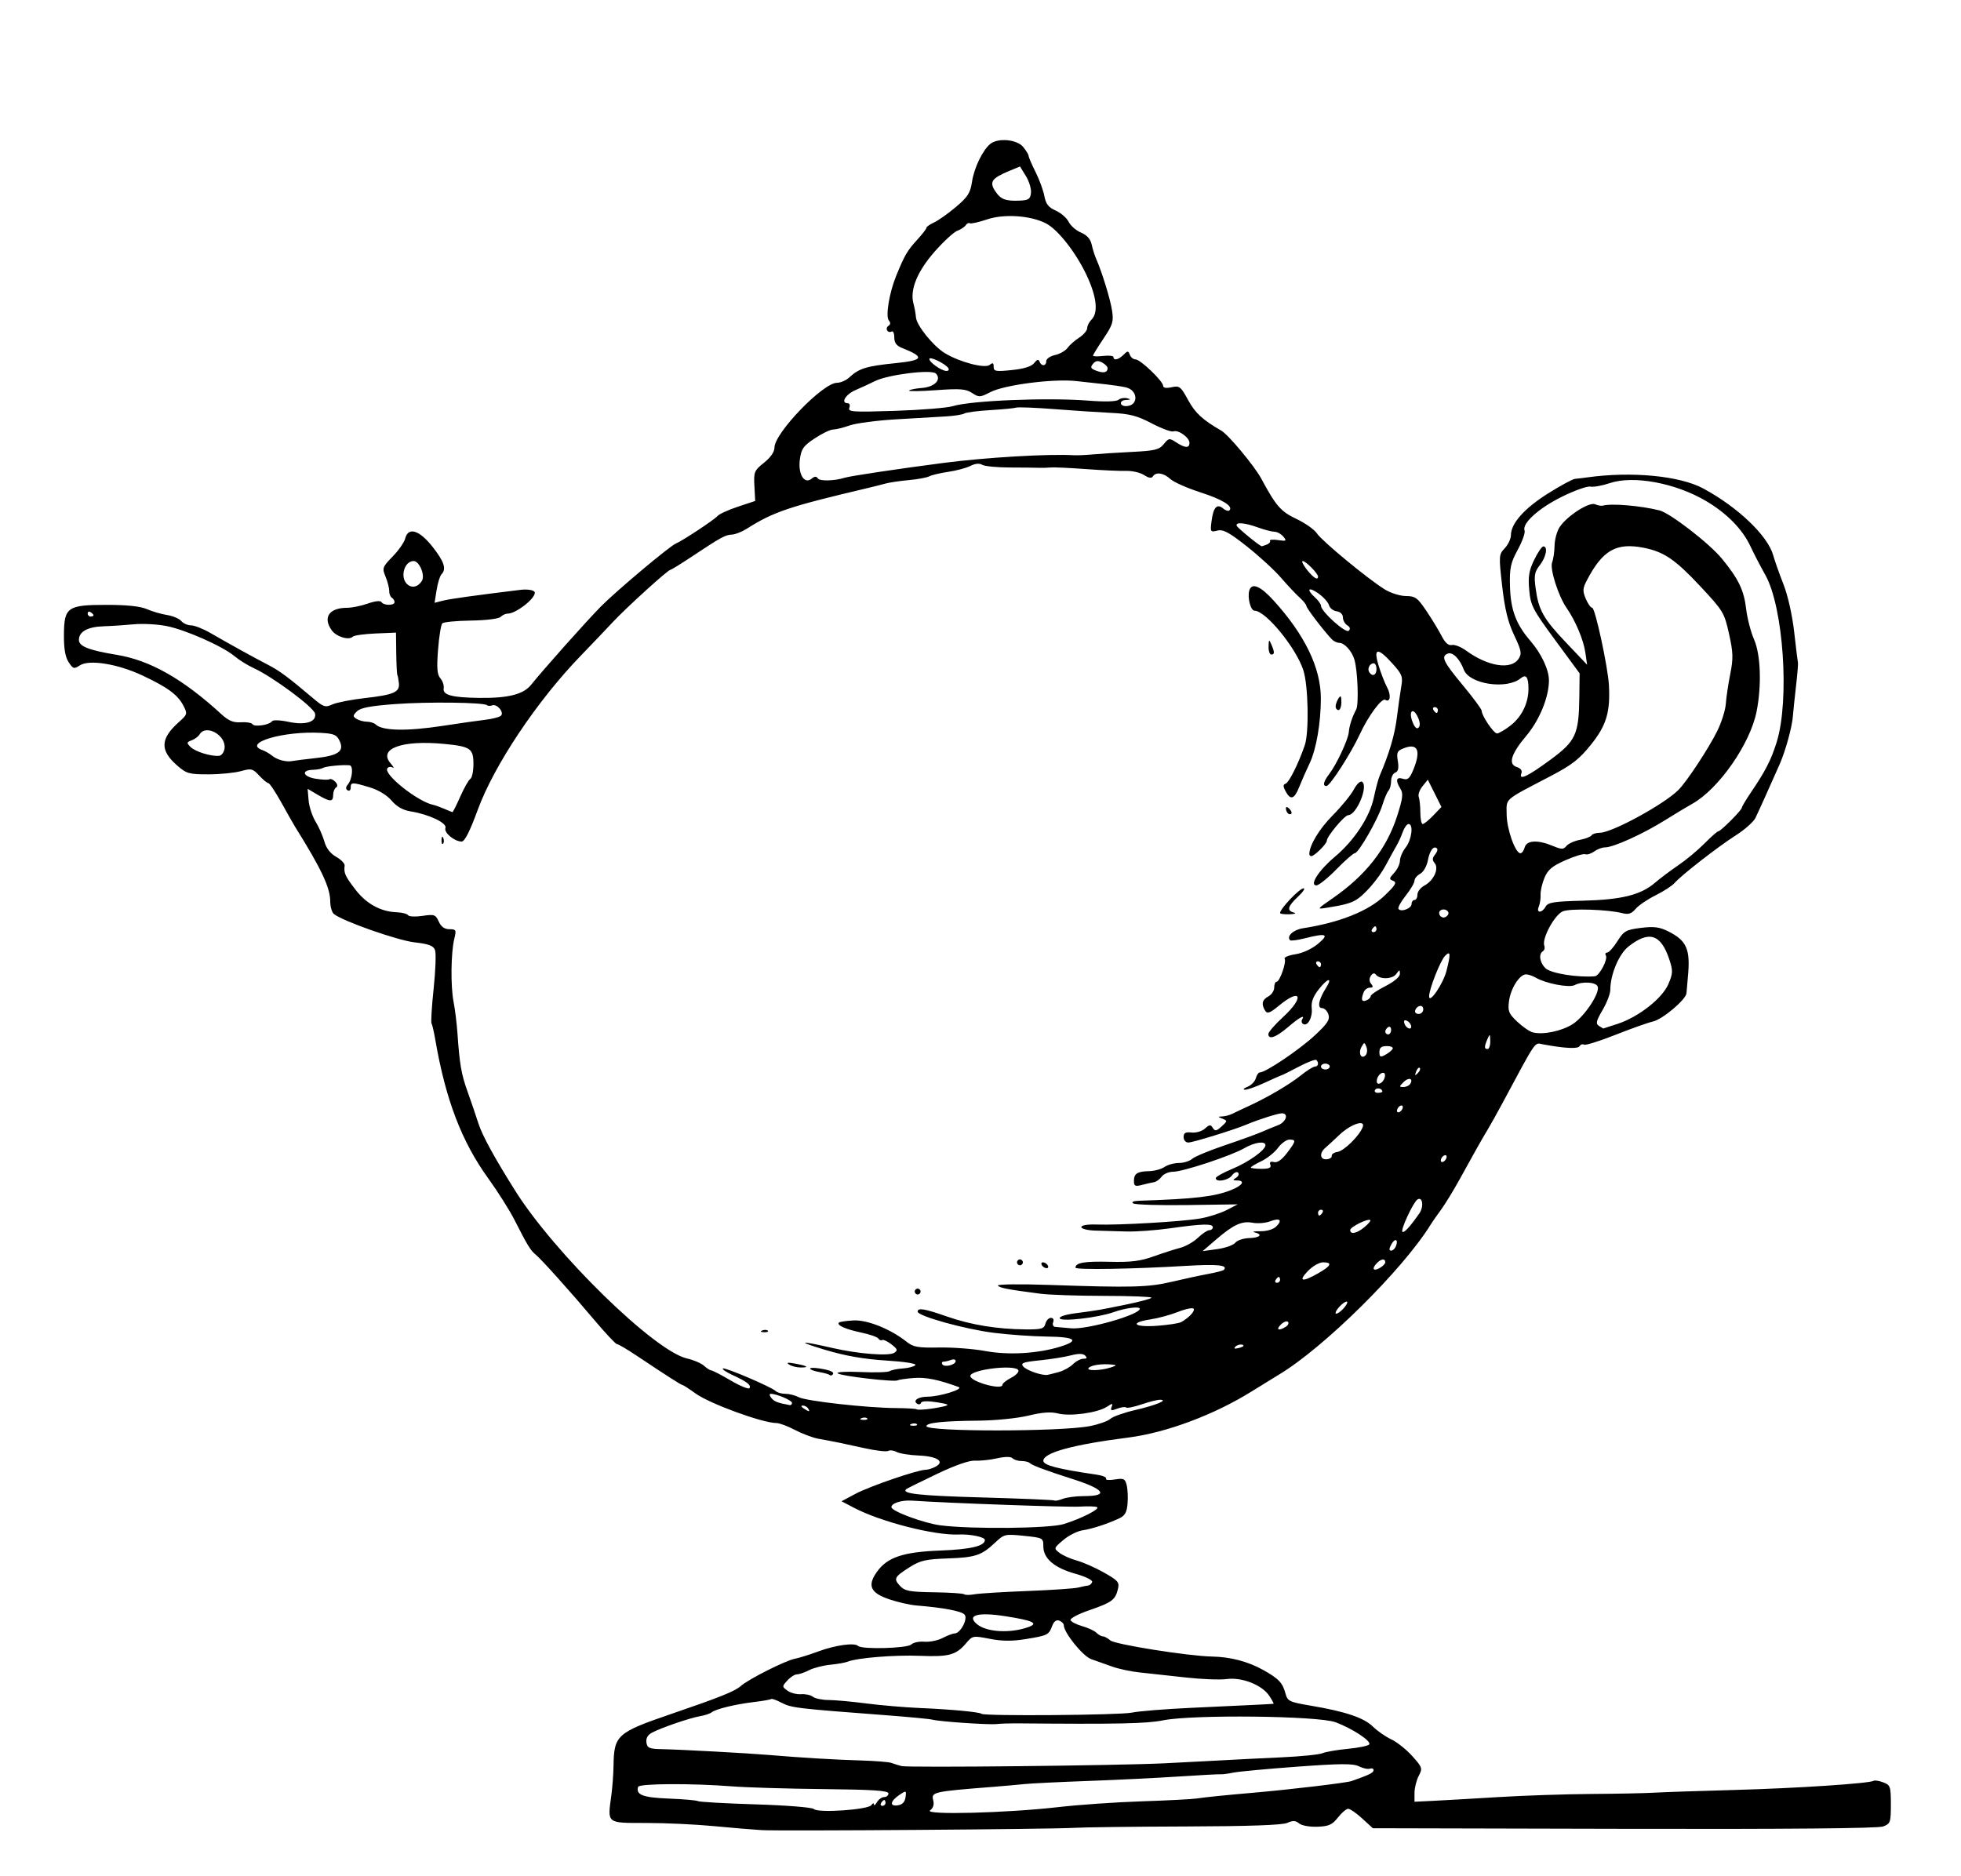 <?xml version="1.0" encoding="utf-8"?>

<svg xmlns="http://www.w3.org/2000/svg" version="1.1" viewBox="0 0 671 642">











	<path d="m 260.5,626.305 c -2.75,-0.156 -10.051,-0.769 -16.224,-1.363 -6.173,-0.594 -16.609,-1.08 -23.189,-1.08 -13.644,0 -13.24,0.317 -11.916,-9.362 0.376,-2.75 0.717,-7.295 0.757,-10.101 0.151,-10.583 1.134,-11.472 19.706,-17.83 16.851,-5.769 21.797,-7.757 23.867,-9.594 2.631,-2.335 15.316,-8.723 18.5,-9.316 1.375,-0.256 4.975,-1.381 8,-2.5 5.849,-2.163 12.422,-3.07 13.613,-1.879 1.255,1.255 16.883,0.824 18.21,-0.503 0.673,-0.673 2.687,-1.097 4.475,-0.943 1.789,0.154 4.591,-0.418 6.227,-1.271 1.636,-0.853 3.485,-1.554 4.11,-1.557 1.997,-0.011 4.638,-4.972 3.425,-6.434 -1.003,-1.208 -7.189,-2.384 -16.56,-3.146 -2.2,-0.179 -6.376,-1.136 -9.279,-2.126 -6.418,-2.189 -7.518,-4.669 -4.161,-9.384 3.544,-4.978 8.952,-6.797 21.635,-7.28 10.435,-0.397 15.305,-1.551 15.305,-3.626 0,-1.005 -5.033,-2.049 -9,-1.867 -8.181,0.375 -26.599,-4.326 -35.776,-9.133 l -4.276,-2.24 4.776,-2.55 C 297.537,508.65 314.009,503 316.688,503 c 0.794,0 2.343,-0.481 3.442,-1.07 3.285,-1.758 0.554,-3.56 -5.785,-3.817 -3.132,-0.127 -6.526,-0.675 -7.541,-1.218 -1.015,-0.543 -2.309,-0.702 -2.874,-0.352 -0.566,0.35 -4.269,-0.085 -8.229,-0.965 -7.394,-1.643 -9.641,-2.103 -15.701,-3.211 -1.925,-0.352 -5.521,-1.704 -7.992,-3.004 C 269.537,488.064 266.697,487 265.696,487 260.936,487 242.82,480.377 237.971,476.864 235.796,475.289 233.811,474 233.559,474 c -0.465,0 -5.343,-3.122 -15.84,-10.137 C 214.539,461.739 211.576,460 211.134,460 c -0.442,0 -3.915,-3.691 -7.719,-8.201 -8.455,-10.027 -18.191,-20.876 -20.202,-22.51 -1.687,-1.371 -2.83,-3.254 -7.159,-11.788 -1.674,-3.3 -5.737,-9.729 -9.028,-14.286 -9.087,-12.581 -14.579,-26.99 -18.09,-47.461 -0.448,-2.611 -1.023,-5.086 -1.278,-5.5 -0.255,-0.414 0.071,-5.798 0.725,-11.965 0.654,-6.167 0.867,-12.081 0.474,-13.143 -0.558,-1.508 -2.101,-2.09 -7.036,-2.656 -5.823,-0.667 -24.664,-7.296 -27.572,-9.7 -0.688,-0.568 -1.25,-2.498 -1.25,-4.289 0,-4.712 -3.032,-11.158 -11.994,-25.5 -0.516,-0.825 -2.622,-4.537 -4.682,-8.25 -2.06,-3.712 -4.082,-6.75 -4.494,-6.75 -0.412,0 -1.828,-1.164 -3.147,-2.586 -2.213,-2.386 -2.699,-2.503 -6.29,-1.506 -2.141,0.594 -7.139,1.083 -11.108,1.086 -6.652,0.005 -7.492,-0.237 -10.759,-3.106 -5.86,-5.145 -5.678,-9.1 0.682,-14.783 2.948,-2.634 2.995,-2.813 1.516,-5.663 -1.914,-3.686 -5.37,-6.222 -14.018,-10.289 -8.422,-3.96 -18.191,-5.537 -21.374,-3.452 -2.013,1.319 -2.329,1.229 -3.849,-1.091 -1.147,-1.751 -1.641,-4.616 -1.608,-9.32 C 21.94,207.763 23.031,207 36.577,207 c 6.845,0 11.468,0.49 13.639,1.444 1.806,0.794 4.926,1.706 6.933,2.026 2.007,0.32 4.2,1.245 4.872,2.056 0.673,0.81 2.18,1.479 3.35,1.486 1.17,0.007 4.153,1.184 6.628,2.616 6.465,3.741 14.849,8.372 19.648,10.852 4.01,2.073 6.92,4.229 15.407,11.415 3.644,3.086 4.253,3.285 6.672,2.183 1.464,-0.667 6.448,-1.643 11.076,-2.169 9.972,-1.133 12.012,-2.027 11.69,-5.123 -0.131,-1.258 -0.368,-2.512 -0.527,-2.787 -0.159,-0.275 -0.329,-3.65 -0.378,-7.5 l -0.089,-7 -6.994,0.294 c -3.847,0.162 -7.357,0.657 -7.801,1.101 -1.339,1.339 -5.664,1.9e-4 -7.233,-2.24 C 110.386,211.251 112.652,208 118.809,208 c 1.617,0 4.785,-0.651 7.04,-1.446 2.468,-0.871 4.333,-1.07 4.685,-0.5 0.759,1.228 4.467,1.233 4.467,0.006 0,-0.518 -0.421,-1.201 -0.936,-1.52 -0.515,-0.318 -0.917,-1.357 -0.893,-2.309 0.024,-0.952 -0.532,-3.136 -1.235,-4.853 -1.219,-2.978 -1.106,-3.3 2.42,-6.93 2.034,-2.094 3.96,-4.851 4.28,-6.127 1.028,-4.094 4.801,-2.975 9.342,2.77 4.021,5.087 4.861,7.672 3.074,9.46 -0.522,0.522 -1.265,2.928 -1.651,5.346 l -0.702,4.396 2.901,-0.738 c 2.362,-0.6 10.474,-1.733 26.401,-3.686 2.709,-0.332 5,0.116 5,0.978 0,2.14 -6.508,7.153 -9.286,7.153 -0.722,0 -1.818,0.505 -2.435,1.122 -0.641,0.641 -4.976,1.177 -10.117,1.25 -4.947,0.07 -9.366,0.498 -9.818,0.951 -0.452,0.453 -1.107,4.503 -1.455,9 -0.493,6.375 -0.315,8.541 0.806,9.829 0.791,0.909 1.296,2.469 1.122,3.468 -0.389,2.232 2.945,3.112 12.184,3.219 9.924,0.114 15.072,-1.191 17.731,-4.494 4.373,-5.433 18.798,-21.623 23.806,-26.719 5.192,-5.283 23.59,-20.735 25.748,-21.624 2.236,-0.922 13.203,-8.171 14.216,-9.397 0.55,-0.666 3.679,-2.101 6.953,-3.188 l 5.953,-1.978 -0.272,-5.121 c -0.255,-4.809 -0.054,-5.295 3.297,-7.969 2.257,-1.801 3.569,-3.705 3.569,-5.179 6e-5,-4.972 16.591,-22.168 21.388,-22.168 1.229,0 3.107,-0.81 4.173,-1.8 3.406,-3.163 5.814,-3.9 16.214,-4.959 9.248,-0.942 9.684,-2.07 1.975,-5.113 -2.009,-0.793 -2.75,-1.781 -2.75,-3.666 0,-1.419 -0.419,-2.322 -0.931,-2.005 -0.512,0.316 -1.194,0.149 -1.516,-0.372 -0.322,-0.521 -0.106,-1.243 0.479,-1.605 0.692,-0.428 0.727,-1.065 0.099,-1.822 -1.169,-1.409 0.14,-9.415 2.479,-15.158 2.903,-7.129 3.827,-8.726 7.134,-12.337 C 315.535,80.208 317,78.319 317,77.965 c 0,-0.354 1.169,-1.177 2.598,-1.828 1.429,-0.651 4.785,-3.027 7.457,-5.281 4.102,-3.459 4.965,-4.807 5.542,-8.658 0.714,-4.76 3.635,-10.807 6.255,-12.949 2.61,-2.133 9.071,-1.556 11.204,1 1.032,1.238 1.892,2.635 1.91,3.105 0.018,0.47 1.089,2.957 2.38,5.527 1.291,2.57 2.646,6.269 3.012,8.22 0.513,2.732 1.407,3.875 3.891,4.973 1.774,0.784 3.758,2.508 4.408,3.832 0.65,1.324 2.552,2.983 4.227,3.687 2.038,0.857 3.247,2.211 3.657,4.093 0.337,1.547 1.012,3.713 1.5,4.813 2.017,4.548 4.898,13.919 5.487,17.851 0.557,3.711 0.208,4.837 -2.949,9.529 -1.969,2.926 -3.581,5.55 -3.581,5.83 0,0.28 1.575,0.325 3.5,0.1 1.925,-0.225 3.5,-0.049 3.5,0.391 0,1.306 1.744,0.912 3.431,-0.775 1.432,-1.432 1.629,-1.432 2.178,0 0.332,0.866 1.213,1.574 1.957,1.574 1.64,0 9.433,7.468 9.433,9.04 0,0.715 1.049,0.889 2.906,0.481 2.687,-0.59 3.112,-0.259 5.655,4.413 2.404,4.418 4.958,6.766 11.379,10.465 2.395,1.38 11.313,12.091 13.593,16.326 5.107,9.487 6.719,11.334 12.117,13.888 2.982,1.411 6.122,3.633 6.978,4.939 1.715,2.617 17.515,15.655 23.244,19.181 1.996,1.228 5.241,2.241 7.211,2.25 3.183,0.015 3.962,0.581 7,5.098 1.88,2.795 4.223,6.65 5.207,8.566 1.207,2.35 2.346,3.355 3.5,3.089 0.941,-0.217 3.121,0.636 4.843,1.895 7.476,5.466 15.422,6.716 17.985,2.831 1.176,-1.782 0.985,-2.796 -1.523,-8.099 -2.115,-4.471 -3.187,-8.876 -4.086,-16.787 -1.18,-10.386 -1.152,-10.795 0.886,-12.965 1.158,-1.232 2.105,-3.248 2.105,-4.479 0,-3.972 4.574,-9.128 12.59,-14.189 4.306,-2.719 8.522,-5.001 9.369,-5.071 0.848,-0.07 2.666,-0.286 4.041,-0.48 15.232,-2.146 31.773,-0.573 39.835,3.789 11.882,6.428 22.052,16.157 23.928,22.89 0.525,1.886 2.103,6.353 3.507,9.928 1.497,3.813 3.008,10.548 3.656,16.294 0.607,5.386 1.187,10.111 1.289,10.5 0.102,0.389 -0.205,4.081 -0.683,8.206 -0.477,4.125 -0.945,8.625 -1.04,10 -0.254,3.687 -2.513,11.932 -4.52,16.5 -3.081,7.01 -7.098,15.921 -8.304,18.417 -0.642,1.33 -3.643,3.996 -6.668,5.925 -6.175,3.938 -18.711,13.694 -21,16.343 -0.825,0.955 -3.75,2.852 -6.5,4.216 -2.75,1.364 -5.822,3.453 -6.827,4.641 -1.401,1.657 -2.451,2.001 -4.5,1.474 -4.995,-1.282 -17.662,-1.688 -20.353,-0.652 -2.828,1.089 -7.322,9.383 -6.394,11.8 0.268,0.699 0.057,1.536 -0.469,1.861 -1.584,0.979 -1.08,4.051 0.97,5.906 1.894,1.714 11.048,3.171 16.798,2.673 1.552,-0.134 4.557,-5.841 3.758,-7.135 C 549.152,326.437 549.353,326 549.928,326 c 0.576,0 2.148,-1.744 3.494,-3.877 2.231,-3.535 2.939,-3.938 8.03,-4.574 4.412,-0.551 6.352,-0.315 9.251,1.127 6.51,3.237 7.769,6.153 6.83,15.824 -0.214,2.2 -0.421,4.614 -0.461,5.366 -0.115,2.164 -8.198,9.003 -11.498,9.728 -1.648,0.362 -7.426,2.414 -12.838,4.559 -5.412,2.145 -10.236,3.656 -10.72,3.358 -0.483,-0.299 -1.175,-0.064 -1.536,0.521 -0.61,0.986 -5.062,0.756 -12.639,-0.655 -2.862,-0.533 -1.823,-2.063 -14.001,20.624 -1.624,3.025 -3.763,6.85 -4.755,8.5 -2.162,3.598 -4.455,7.664 -9.588,17 -2.117,3.85 -5.007,8.577 -6.423,10.504 -1.416,1.927 -3.024,4.234 -3.574,5.127 -9.428,15.299 -36.509,42.081 -51.838,51.264 -1.739,1.042 -5.862,3.584 -9.162,5.65 -12.941,8.099 -29.373,14.258 -42.5,15.931 -18.87,2.404 -29,5.178 -29,7.941 0,1.522 4.909,2.8 18.244,4.746 2.059,0.301 3.512,0.923 3.228,1.383 -0.284,0.46 1.046,0.583 2.956,0.273 3.074,-0.499 3.544,-0.28 4.092,1.905 0.341,1.357 0.476,4.211 0.3,6.341 -0.246,2.984 -0.893,4.141 -2.82,5.04 -4.15,1.937 -9.317,3.619 -12.656,4.12 -1.736,0.26 -4.661,1.745 -6.5,3.3 -3.283,2.775 -3.308,2.855 -1.344,4.385 1.1,0.857 3.8,2.056 6,2.664 2.2,0.608 6.398,2.469 9.329,4.135 4.805,2.731 5.265,3.288 4.684,5.66 -0.898,3.668 -2.067,4.527 -9.782,7.184 -3.723,1.282 -6.612,2.803 -6.42,3.38 0.192,0.577 1.982,1.507 3.978,2.067 1.996,0.56 4.187,1.577 4.87,2.26 0.683,0.683 1.679,1.242 2.213,1.242 0.534,0 1.682,0.622 2.55,1.381 1.58,1.383 26.744,5.376 34.813,5.525 6.282,0.116 12.302,1.696 17.472,4.585 5.365,2.999 6.664,4.376 7.669,8.136 0.681,2.547 1.33,2.856 8.587,4.081 11.876,2.006 18.23,4.141 21.279,7.15 1.517,1.497 4.35,3.467 6.296,4.378 1.946,0.911 5.179,3.485 7.186,5.72 3.476,3.872 3.581,4.193 2.219,6.804 -0.786,1.507 -1.432,4.111 -1.436,5.787 l -0.006,3.046 6.25,-0.3 c 3.438,-0.165 13.45,-0.741 22.25,-1.279 8.8,-0.539 23.2,-1.026 32,-1.083 8.8,-0.057 18.475,-0.253 21.5,-0.436 3.025,-0.182 15.4,-0.602 27.5,-0.931 21.229,-0.579 46.132,-2.217 47.614,-3.134 0.395,-0.244 1.881,-0.002 3.302,0.539 2.416,0.918 2.584,1.409 2.584,7.532 0,6.167 -0.155,6.608 -2.653,7.558 -1.724,0.656 -32.742,0.937 -88.63,0.805 l -85.977,-0.203 -3.62,-3.325 c -1.991,-1.829 -4.15,-3.327 -4.797,-3.33 -0.648,-0.003 -2.228,1.338 -3.512,2.978 -1.945,2.486 -3.117,3.013 -7.027,3.16 -2.649,0.1 -5.378,-0.392 -6.268,-1.13 -1.213,-1.007 -2.143,-1.049 -4.046,-0.182 -1.652,0.753 -13.153,1.159 -34.72,1.226 -17.737,0.055 -34.95,0.267 -38.25,0.471 -7.714,0.477 -100.401,1.15 -107,0.777 z m 101.631,-7.87 c 6.947,-0.802 19.772,-1.691 28.5,-1.975 8.728,-0.284 17.219,-0.724 18.869,-0.977 2.852,-0.437 9.594,-1.122 19.5,-1.981 12.653,-1.097 31.738,-3.37 33.5,-3.988 6.023,-2.116 7.5,-2.848 7.5,-3.72 0,-0.529 -0.562,-0.761 -1.25,-0.516 -0.688,0.245 -2.375,-0.113 -3.75,-0.797 -1.999,-0.994 -6.208,-0.972 -21,0.106 -10.175,0.742 -20.075,1.663 -22,2.048 -1.925,0.385 -3.796,0.638 -4.157,0.562 -0.361,-0.075 -6.886,0.269 -14.5,0.766 -7.614,0.497 -21.718,1.188 -31.343,1.536 -9.625,0.348 -19.3,0.823 -21.5,1.057 -2.2,0.233 -6.925,0.654 -10.5,0.935 -20.883,1.642 -21.427,1.765 -20.661,4.694 0.36,1.375 -0.038,2.604 -1.092,3.375 -2.232,1.632 26.34,0.899 43.885,-1.126 z m -63.947,-0.699 c 0.432,-0.68 0.806,-0.787 0.831,-0.237 0.025,0.55 0.504,0.212 1.065,-0.75 0.561,-0.963 1.672,-1.75 2.47,-1.75 0.798,0 1.45,-0.562 1.45,-1.25 -3.2e-4,-0.956 -5.24,-1.304 -22.25,-1.479 C 269.512,612.145 255.45,611.724 250.5,611.335 c -13.696,-1.075 -31.782,-0.982 -32.148,0.165 -0.868,2.72 1.628,3.675 10.503,4.02 5.024,0.195 9.511,0.588 9.972,0.873 0.461,0.285 9.347,0.782 19.748,1.105 10.627,0.33 19.352,1.032 19.918,1.603 1.416,1.427 18.677,0.232 19.691,-1.364 z M 303,617 c 0,-0.55 -0.198,-1 -0.441,-1 -0.243,0 -0.719,0.45 -1.059,1 -0.34,0.55 -0.141,1 0.441,1 0.582,0 1.059,-0.45 1.059,-1 z m 6.844,-1.934 c 0.328,-2.327 0.242,-2.367 -1.945,-0.914 -3.266,2.169 -3.664,4.094 -0.76,3.683 1.619,-0.229 2.469,-1.1 2.705,-2.768 z M 398.5,603.442 c 6.05,-0.29 14.825,-0.745 19.5,-1.01 4.675,-0.265 13.9,-0.729 20.5,-1.03 6.6,-0.302 12.9,-0.936 14,-1.41 1.1,-0.474 5.033,-1.151 8.739,-1.505 3.707,-0.354 6.985,-1.041 7.286,-1.527 0.711,-1.15 -5.794,-5.421 -11.525,-7.566 -5.911,-2.213 -48.836,-2.693 -59,-0.661 -5.751,1.15 -15.334,1.347 -50.5,1.038 -2.2,-0.019 -5.125,0.089 -6.5,0.24 -2.783,0.307 -19.653,-0.853 -22,-1.512 -0.825,-0.232 -7.8,-0.899 -15.5,-1.483 -31.728,-2.406 -32.635,-2.517 -36.363,-4.445 -1.586,-0.82 -3.053,-1.326 -3.26,-1.125 -0.207,0.201 -2.852,0.663 -5.877,1.025 -6.451,0.773 -13.085,2.389 -14.5,3.533 -0.55,0.445 -2.35,1.039 -4,1.321 -3.485,0.595 -13.323,3.975 -16.463,5.656 -1.406,0.752 -2.05,1.916 -1.848,3.337 0.27,1.895 0.97,2.195 5.311,2.282 6.388,0.127 29.322,1.373 36.5,1.982 10.975,0.932 22.688,1.634 31.5,1.887 4.95,0.143 9.675,0.519 10.5,0.836 0.825,0.317 2.4,0.806 3.5,1.086 2.312,0.588 73.648,-0.165 90,-0.95 z M 387.239,586.107 c 2.344,-0.499 11.461,-1.236 20.261,-1.64 20.151,-0.923 27.926,-1.307 28.273,-1.397 0.15,-0.039 -0.499,-1.249 -1.442,-2.688 -2.455,-3.746 -9.365,-6.474 -14.61,-5.767 -2.322,0.313 -8.721,0.058 -14.221,-0.566 -5.5,-0.624 -12.475,-1.387 -15.5,-1.695 -3.025,-0.308 -7.3,-1.221 -9.5,-2.028 -2.2,-0.807 -5.393,-1.94 -7.095,-2.517 C 370.554,566.842 364,558.73 364,556.167 c 0,-0.524 -0.689,-1.218 -1.532,-1.541 -1.009,-0.387 -1.841,0.225 -2.438,1.796 -1.184,3.115 -1.544,3.294 -9.103,4.521 -4.624,0.751 -8.067,0.723 -12.271,-0.098 -5.683,-1.11 -5.903,-1.071 -8,1.413 -3.495,4.141 -5.873,4.801 -15.869,4.406 -8.756,-0.346 -21.467,0.689 -24.787,2.019 -0.825,0.33 -3.507,0.8 -5.96,1.042 -2.453,0.243 -5.693,1.079 -7.2,1.858 -1.507,0.779 -3.368,1.417 -4.135,1.417 -0.767,0 -2.246,0.941 -3.286,2.09 -1.856,2.051 -1.856,2.117 0.038,3.501 1.061,0.776 3.148,1.318 4.637,1.205 1.489,-0.113 3.315,0.283 4.057,0.882 0.742,0.598 3.15,1.096 5.35,1.107 2.2,0.011 8.05,0.544 13,1.186 4.95,0.642 13.275,1.348 18.5,1.569 10.57,0.448 20.235,1.362 20.844,1.971 0.828,0.828 47.323,0.463 51.395,-0.404 z M 352,556.781 c 3.457,-1.274 1.43,-2.201 -8.059,-3.684 -9.39,-1.467 -13.34,-0.333 -9.613,2.76 3.319,2.754 11.54,3.184 17.672,0.923 z m -0.5,-12.296 c 8.25,-0.314 16.125,-0.852 17.5,-1.196 1.375,-0.344 2.913,-0.662 3.417,-0.707 0.504,-0.045 1.083,-0.58 1.286,-1.19 0.208,-0.624 -2.328,-1.865 -5.802,-2.84 C 360.712,536.535 357,533.345 357,529.184 c 0,-2.85 -0.131,-2.921 -6.657,-3.589 -6.409,-0.657 -6.772,-0.573 -9.75,2.242 -4.728,4.47 -6.795,5.167 -16.303,5.497 -7.471,0.26 -9.415,0.702 -12.956,2.946 -5.345,3.387 -5.661,3.993 -3.366,6.456 1.638,1.759 3.238,2.058 11.665,2.184 5.371,0.08 10.007,0.387 10.301,0.681 0.294,0.294 1.892,0.292 3.551,-0.005 1.659,-0.297 9.766,-0.796 18.016,-1.11 z M 364,521.571 c 6.043,-1.89 12.485,-5.164 11.387,-5.787 -0.488,-0.277 -3.137,-0.36 -5.887,-0.186 -4.109,0.261 -44.532,-1.177 -57.5,-2.046 -3.503,-0.235 -7.015,0.888 -6.983,2.233 0.033,1.385 11.103,5.493 16.758,6.218 10.642,1.365 37.353,1.091 42.225,-0.433 z M 370.898,512 c 8.665,0 7.114,-2.323 -3.901,-5.844 -9.207,-2.943 -13.853,-4.679 -14.645,-5.471 C 351.975,500.308 350.707,500 349.533,500 c -1.173,0 -2.561,-0.427 -3.083,-0.95 -0.6,-0.6 -2.549,-0.591 -5.29,0.025 -2.387,0.536 -5.762,0.893 -7.5,0.792 -2.004,-0.116 -6.818,1.565 -13.16,4.597 -5.5,2.629 -10.195,4.957 -10.433,5.174 -1.699,1.546 4.532,2.224 25.924,2.823 13.47,0.377 24.653,0.848 24.853,1.048 0.199,0.199 1.47,-0.059 2.825,-0.574 C 365.022,512.421 368.276,512 370.898,512 Z m 2.032,-23.953 c 2.987,-0.585 6.137,-1.7 7,-2.479 0.863,-0.778 4.655,-2.129 8.427,-3.002 7.199,-1.666 11.589,-3.477 8.57,-3.536 -0.865,-0.017 -3.701,0.695 -6.304,1.582 -2.603,0.887 -4.979,1.366 -5.281,1.064 -0.302,-0.302 -1.679,-0.119 -3.06,0.406 -2.069,0.787 -2.408,0.687 -1.927,-0.567 0.516,-1.345 0.326,-1.353 -1.636,-0.07 -3.154,2.063 -12.569,3.35 -16.692,2.282 -2.445,-0.634 -5.404,-0.42 -10.144,0.732 -3.751,0.912 -11.239,1.669 -17.038,1.723 C 322.678,486.295 317,486.894 317,488.064 c 0,1.959 45.914,1.945 55.93,-0.017 z m -59.201,-0.651 c -0.332,-0.332 -1.195,-0.368 -1.917,-0.079 -0.798,0.319 -0.561,0.556 0.604,0.604 1.054,0.043 1.645,-0.193 1.312,-0.525 z m -17,-2 c -0.332,-0.332 -1.195,-0.368 -1.917,-0.079 -0.798,0.319 -0.561,0.556 0.604,0.604 1.054,0.043 1.645,-0.193 1.312,-0.525 z M 276.5,482 c -0.34,-0.55 -1.154,-0.993 -1.809,-0.985 -0.716,0.009 -0.592,0.402 0.309,0.985 1.921,1.242 2.267,1.242 1.5,0 z m 46.5,-0.716 c 2.039,-0.495 1.578,-0.754 -2.5,-1.403 -3.059,-0.487 -5.13,-0.422 -5.335,0.168 -0.184,0.53 -0.754,0.705 -1.266,0.388 -1.72,-1.063 0.191,-2.437 3.411,-2.452 4.283,-0.02 12.635,-2.617 10.691,-3.324 -7.026,-2.555 -11.197,-3.393 -15.307,-3.078 -2.644,0.203 -5.119,0.561 -5.5,0.796 -1.11,0.684 -19.604,-1.477 -20.577,-2.404 -0.486,-0.463 3.063,-0.658 7.886,-0.433 4.823,0.225 9.271,0.093 9.884,-0.293 0.613,-0.386 2.646,-0.803 4.517,-0.928 1.872,-0.125 3.809,-0.632 4.304,-1.128 0.535,-0.535 -3.55,-1.183 -10.051,-1.594 -7.613,-0.482 -13.956,-1.594 -20.804,-3.648 -10.063,-3.019 -8.978,-3.267 2.648,-0.605 8.757,2.004 19.161,2.803 21,1.612 1.268,-0.822 1.118,-1.267 -0.972,-2.886 -1.36,-1.053 -2.791,-1.717 -3.181,-1.476 -0.39,0.241 -0.973,0.011 -1.295,-0.511 -0.323,-0.522 -2.941,-1.441 -5.819,-2.043 -5.365,-1.122 -8.559,-2.548 -7.678,-3.429 0.273,-0.273 2.525,-0.602 5.003,-0.73 4.727,-0.245 12.682,2.95 18.134,7.283 2.316,1.841 3.872,2.117 11.134,1.982 4.643,-0.087 11.756,0.456 15.808,1.205 7.968,1.474 17.974,0.886 25.691,-1.509 6.74,-2.092 5.09,-3.332 -4.577,-3.44 -4.811,-0.053 -13.005,-0.631 -18.21,-1.284 C 330.123,454.876 314,450.395 314,448.882 c 0,-1.423 2.278,-1.043 10.119,1.69 8.148,2.839 17.055,4.298 26.725,4.376 5.526,0.045 6.411,-0.206 6.867,-1.949 0.288,-1.1 1.131,-2 1.875,-2 0.791,0 1.113,0.622 0.776,1.5 -0.331,0.862 0.002,1.543 0.781,1.601 0.746,0.056 3.157,0.271 5.357,0.478 5.421,0.51 23.5,-4.636 23.5,-6.69 0,-0.91 -4.987,-0.261 -9,1.173 -5.182,1.851 -17.653,3.309 -18.37,2.148 -0.353,-0.571 1.795,-1.303 5.132,-1.75 8.326,-1.114 7.966,-1.052 17.489,-2.991 4.812,-0.98 8.75,-2.049 8.75,-2.375 5e-5,-0.327 -7.312,-0.602 -16.25,-0.613 -8.938,-0.011 -18.725,-0.341 -21.75,-0.734 -11.278,-1.466 -14.038,-1.999 -14.537,-2.807 -0.282,-0.456 7.711,-0.546 17.762,-0.201 28.083,0.965 33.677,0.819 41.775,-1.091 4.125,-0.973 9.694,-2.174 12.376,-2.668 2.682,-0.494 5.09,-1.112 5.35,-1.373 1.647,-1.647 -2.057,-2.048 -12.891,-1.398 C 387.468,434.311 368,434.629 368,433.825 c 0,-1.696 3.073,-2.224 11.706,-2.009 7.234,0.18 10.479,-0.218 15.011,-1.842 3.18,-1.14 7.295,-2.464 9.144,-2.943 1.849,-0.479 4.574,-2.032 6.055,-3.451 1.481,-1.419 3.231,-2.58 3.888,-2.58 0.657,0 1.195,-0.45 1.195,-1 0,-1.3 -3.463,-1.218 -14.5,0.343 -4.95,0.7 -11.7,1.198 -15,1.105 -3.3,-0.092 -8.137,-0.231 -10.75,-0.308 -2.612,-0.077 -4.75,-0.616 -4.75,-1.198 0,-0.632 2.112,-0.984 5.25,-0.875 7.612,0.264 29.385,-1.009 35.469,-2.074 2.871,-0.503 6.921,-1.796 9,-2.875 l 3.781,-1.961 -17.226,0.245 c -9.474,0.135 -17.799,-0.118 -18.5,-0.563 -0.8,-0.508 0.028,-0.851 2.226,-0.922 18.788,-0.609 25.612,-1.405 31.25,-3.645 3.938,-1.565 4.971,-3.262 2,-3.288 -1.468,-0.013 -1.513,-0.165 -0.279,-0.946 0.809,-0.512 1.11,-1.292 0.668,-1.733 -0.442,-0.442 -1.378,-0.016 -2.081,0.946 -1.28,1.751 -5.558,2.468 -5.558,0.932 0,-0.449 2.508,-1.855 5.573,-3.126 C 427.199,397.726 433,393.59 433,391.911 c 0,-1.535 -3.707,-1.015 -7.193,1.01 C 421.349,395.51 404.777,401 401.419,401 c -1.484,0 -3.249,0.752 -3.921,1.671 -0.672,0.919 -1.847,1.772 -2.61,1.896 -0.764,0.124 -2.626,0.546 -4.138,0.937 -2.337,0.605 -2.75,0.405 -2.75,-1.337 0,-2.55 1.139,-3.281 5.263,-3.378 1.78,-0.042 4.124,-0.686 5.209,-1.433 1.085,-0.746 3.299,-1.357 4.921,-1.357 1.622,0 3.659,-0.634 4.527,-1.408 0.868,-0.774 5.854,-2.85 11.079,-4.613 5.225,-1.763 10.857,-3.8 12.515,-4.527 1.658,-0.727 4.246,-1.79 5.75,-2.362 2.811,-1.069 3.816,-4.089 1.361,-4.089 -1.33,0 -8.034,2.132 -12.126,3.857 C 422.263,386.642 408.161,391 406.62,391 405.707,391 405,390.188 405,389.138 c 0,-1.437 0.626,-1.794 2.74,-1.562 1.522,0.167 3.549,-0.432 4.561,-1.348 1.548,-1.401 1.954,-1.435 2.699,-0.228 0.735,1.189 1.225,1.106 3.004,-0.504 2.001,-1.811 2.019,-1.966 0.311,-2.64 -1.691,-0.667 -1.694,-0.721 -0.052,-0.786 0.97,-0.039 2.545,-0.465 3.5,-0.948 0.955,-0.483 3.311,-1.597 5.236,-2.475 6.479,-2.957 14.225,-7.493 18.067,-10.581 2.098,-1.686 4.292,-3.066 4.874,-3.066 1.139,0 1.421,-1.304 0.484,-2.241 -0.316,-0.316 -3.026,0.715 -6.022,2.292 -2.996,1.576 -5.655,2.902 -5.908,2.945 -0.253,0.044 -2.831,1.183 -5.728,2.532 -2.897,1.349 -5.943,2.428 -6.768,2.399 -0.825,-0.029 -0.445,-0.476 0.844,-0.993 1.289,-0.517 2.579,-1.838 2.867,-2.937 0.287,-1.099 0.93,-1.997 1.429,-1.997 1.951,0 13.465,-7.762 18.646,-12.57 4.444,-4.124 5.334,-5.477 4.771,-7.25 C 454.177,345.981 453.19,345 452.365,345 c -1.711,0 -1.144,-2.937 1.319,-6.837 2.391,-3.786 0.754,-3.606 -2.327,0.256 -2.026,2.54 -2.746,4.433 -2.517,6.619 0.335,3.191 -1.407,6.347 -2.97,5.381 -0.497,-0.307 -0.644,-0.977 -0.328,-1.489 1.178,-1.907 -0.849,-0.825 -4.814,2.569 -4.144,3.547 -6.729,4.448 -6.729,2.344 0,-0.636 2.25,-3.224 5,-5.753 7.443,-6.842 6.265,-10.231 -1.369,-3.939 -3.081,2.54 -3.997,2.88 -4.713,1.75 -1.409,-2.226 -1.073,-3.749 1.081,-4.903 1.1,-0.589 2,-1.955 2,-3.035 0,-1.081 0.36,-1.965 0.799,-1.965 1.085,0 3.465,-6.764 2.774,-7.882 -0.304,-0.492 1.355,-1.188 3.687,-1.548 2.496,-0.385 5.68,-1.86 7.74,-3.585 3.971,-3.326 2.922,-3.749 -4.595,-1.857 -2.465,0.621 -4.699,0.91 -4.966,0.643 -1.324,-1.324 1.093,-3.588 4.371,-4.093 12.545,-1.935 22.439,-5.888 27.948,-11.167 3.735,-3.579 4.306,-4.549 2.977,-5.059 -1.481,-0.569 -1.451,-0.839 0.311,-2.73 1.075,-1.154 1.965,-3.026 1.978,-4.16 0.012,-1.134 0.902,-3.186 1.978,-4.561 2.062,-2.637 2.716,-8 0.975,-8 -0.564,0 -1.464,1.238 -2,2.75 -0.537,1.512 -1.511,3.65 -2.165,4.75 -0.654,1.1 -2.265,4.025 -3.581,6.5 -2.53,4.759 -7.513,10.502 -10.544,12.152 -1.936,1.054 -4.088,1.609 -9.685,2.5 -3.487,0.555 -3.48,0.543 1.912,-3.183 11.435,-7.902 18.534,-16.954 22.168,-28.265 1.915,-5.961 2.122,-7.651 1.132,-9.236 -1.803,-2.886 -1.497,-4.193 0.808,-3.461 1.63,0.517 2.306,-0.043 3.5,-2.9 2.783,-6.662 1.681,-9.393 -3.063,-7.59 -2.397,0.911 -2.647,1.424 -2.159,4.429 0.391,2.409 0.137,3.558 -0.873,3.945 -0.783,0.301 -1.424,1.596 -1.424,2.878 0,1.282 -0.396,2.759 -0.879,3.281 -0.484,0.522 -1.432,2.75 -2.107,4.95 -1.478,4.818 -8.143,16.458 -9.437,16.483 -0.507,0.01 -3.339,2.492 -6.292,5.517 -2.953,3.025 -6.037,5.5 -6.853,5.5 -2.514,0 0.833,-5.199 6.287,-9.765 6.651,-5.569 11.973,-13.64 13.356,-20.258 0.63,-3.013 1.531,-6.377 2.003,-7.477 3.31,-7.716 5.149,-13.948 5.901,-20 0.478,-3.85 1.16,-8.651 1.515,-10.669 0.574,-3.259 0.235,-4.125 -3.041,-7.75 -5.098,-5.643 -6.59,-5.432 -4.738,0.669 0.793,2.612 2.108,5.988 2.921,7.502 1.452,2.703 1.06,5.297 -0.641,4.246 -1.191,-0.736 -5.833,5.551 -8.721,11.815 C 462.293,257.778 455.065,269 453.883,269 c -1.39,0 -1.04,-1.525 0.945,-4.115 2.495,-3.257 6.457,-11.723 6.685,-14.286 0.205,-2.301 1.138,-5.166 2.539,-7.8 0.942,-1.77 0.515,-13.374 -0.63,-17.138 C 462.542,222.773 460.021,220 458.274,220 c -0.779,0 -1.947,-0.563 -2.595,-1.251 C 452.781,215.672 447,208.088 447,207.364 c 0,-0.44 -1.021,-1.714 -2.268,-2.832 -1.247,-1.118 -4.129,-4.183 -6.403,-6.812 -2.274,-2.629 -7.553,-7.476 -11.731,-10.769 -6.118,-4.824 -8.076,-5.868 -10.064,-5.369 -2.358,0.592 -2.447,0.448 -1.979,-3.203 0.608,-4.75 1.838,-6.126 3.926,-4.393 0.862,0.715 1.845,1.022 2.185,0.682 1.412,-1.412 -2.321,-3.728 -9.999,-6.201 -4.492,-1.447 -9.097,-3.494 -10.232,-4.548 -2.273,-2.111 -4.958,-2.499 -5.969,-0.863 -0.434,0.702 -1.435,0.541 -2.996,-0.482 -1.289,-0.845 -4.06,-1.485 -6.157,-1.422 -2.097,0.063 -8.313,-0.218 -13.813,-0.624 -5.5,-0.406 -10.9,-0.652 -12,-0.547 -1.1,0.105 -2.9,0.155 -4,0.11 -1.1,-0.045 -5.6,-0.091 -10,-0.102 -4.4,-0.011 -8.648,-0.43 -9.441,-0.931 -0.918,-0.58 -2.37,-0.44 -4,0.386 -1.408,0.713 -4.809,1.625 -7.559,2.026 -2.75,0.401 -5.675,1.089 -6.5,1.53 -0.825,0.441 -3.975,1.026 -7,1.3 -3.025,0.274 -6.625,0.807 -8,1.185 -1.375,0.378 -4.075,1.058 -6,1.512 -27.047,6.373 -32.282,8.134 -41.5,13.962 -1.65,1.043 -3.9,1.936 -5,1.984 -2.326,0.102 -3.779,0.893 -13.422,7.308 -3.927,2.612 -7.383,4.75 -7.68,4.75 -0.838,0 -15.13,12.981 -19.756,17.944 -2.278,2.444 -7.21,7.616 -10.959,11.493 -14.972,15.483 -29.626,37.434 -35.251,52.807 -2.65,7.241 -4.429,10.746 -5.459,10.75 -2.478,0.009 -6.159,-3.066 -5.555,-4.64 0.642,-1.674 -5.644,-4.677 -11.86,-5.665 -2.681,-0.426 -4.782,-1.61 -6.567,-3.701 -1.601,-1.876 -4.511,-3.642 -7.466,-4.532 -6.059,-1.824 -6.524,-1.816 -6.524,0.102 0,0.857 -0.472,1.267 -1.049,0.911 -0.721,-0.446 -0.695,-1.074 0.083,-2.011 1.545,-1.862 1.948,-6.435 0.578,-6.56 -2.489,-0.227 -8.175,0.334 -9.087,0.896 -0.536,0.331 -2.071,0.624 -3.412,0.653 -4.123,0.088 -3.54,2.304 0.799,3.037 2.208,0.373 4.368,0.464 4.801,0.202 0.433,-0.262 1.345,0.127 2.027,0.865 0.781,0.845 0.873,1.569 0.25,1.954 -0.545,0.337 -0.99,1.485 -0.99,2.553 0,2.457 -1.037,2.442 -5.312,-0.081 l -3.426,-2.022 0.334,3.94 c 0.184,2.167 1.255,5.439 2.381,7.272 1.126,1.833 2.485,4.907 3.019,6.832 0.632,2.275 2.044,4.106 4.036,5.231 1.685,0.952 2.989,2.302 2.898,3 -0.332,2.525 0.128,3.557 3.623,8.133 3.763,4.929 8.657,7.629 14.204,7.838 1.83,0.069 3.574,0.523 3.874,1.009 0.301,0.486 2.519,0.589 4.93,0.227 4.045,-0.607 4.475,-0.456 5.572,1.952 0.813,1.785 1.967,2.609 3.653,2.609 2.277,0 2.404,0.247 1.668,3.25 -1.165,4.753 -1.3,16.218 -0.256,21.587 0.499,2.565 1.094,7.363 1.322,10.663 0.743,10.76 1.322,14.108 3.475,20.098 1.167,3.246 2.829,8.126 3.695,10.844 1.311,4.116 5.445,11.685 12.575,23.024 13.576,21.591 47.729,54.949 58.806,57.438 2.241,0.503 4.865,1.631 5.831,2.506 0.966,0.875 2.096,1.59 2.51,1.59 0.414,0 3.403,1.553 6.642,3.452 3.239,1.898 6.122,3.074 6.407,2.613 0.647,-1.046 -0.885,-2.231 -5.791,-4.48 -2.107,-0.966 -3.61,-1.978 -3.339,-2.248 0.559,-0.559 16.664,6.318 18.12,7.737 0.522,0.509 2.015,0.926 3.316,0.926 1.301,0 3.333,0.518 4.515,1.15 2.477,1.326 23.165,3.649 33.182,3.725 3.739,0.029 6.963,0.216 7.163,0.416 0.432,0.432 5.845,-0.15 9.375,-1.007 z m -39.106,-10.724 c -0.242,-0.242 -1.722,-0.672 -3.289,-0.956 -4.4,-0.798 -4.609,-1.966 -0.231,-1.289 3.956,0.612 5.35,1.294 4.459,2.184 -0.275,0.275 -0.698,0.302 -0.939,0.061 z M 270,466.986 c -1.055,-0.692 -0.462,-0.793 2,-0.341 4.313,0.791 5.126,1.36 1.917,1.34 -1.329,-0.008 -3.092,-0.458 -3.917,-0.999 z m -9.188,-11.669 c 0.722,-0.289 1.584,-0.253 1.917,0.079 0.332,0.332 -0.258,0.569 -1.312,0.525 -1.165,-0.048 -1.402,-0.285 -0.604,-0.604 z M 313,442 c 0,-0.55 0.45,-1 1,-1 0.55,0 1,0.45 1,1 0,0.55 -0.45,1 -1,1 -0.55,0 -1,-0.45 -1,-1 z m 43.5,-9 c -0.34,-0.55 -0.168,-1 0.382,-1 0.55,0 1.278,0.45 1.618,1 0.34,0.55 0.168,1 -0.382,1 -0.55,0 -1.278,-0.45 -1.618,-1 z m -8.5,-1 c 0,-0.55 0.45,-1 1,-1 0.55,0 1,0.45 1,1 0,0.55 -0.45,1 -1,1 -0.55,0 -1,-0.45 -1,-1 z M 438,312.458 C 438,311 444.671,304 446.06,304 c 0.633,0 -0.246,1.306 -1.955,2.901 -3.522,3.29 -3.887,4.748 -1.356,5.409 0.963,0.252 0.287,0.51 -1.5,0.573 -1.788,0.064 -3.25,-0.128 -3.25,-0.426 z M 448.015,292.25 c 0.061,-3.057 3.424,-8.606 8.03,-13.25 3,-3.025 6.238,-6.992 7.196,-8.815 0.969,-1.845 2.214,-3.022 2.809,-2.655 2.267,1.401 -1.838,11.361 -4.715,11.438 -1.28,0.035 -7.334,7.258 -7.334,8.751 0,1.05 -4.258,5.28 -5.314,5.28 -0.377,0 -0.679,-0.338 -0.67,-0.75 z m -296.936,-4.833 c 0.048,-1.165 0.285,-1.402 0.604,-0.604 0.289,0.722 0.253,1.584 -0.079,1.917 -0.332,0.332 -0.569,-0.258 -0.525,-1.312 z m 289.588,-9.083 C 440.3,277.967 440,277.202 440,276.633 c 0,-0.627 0.466,-0.568 1.183,0.15 0.651,0.651 0.951,1.416 0.667,1.7 -0.284,0.284 -0.817,0.217 -1.183,-0.15 z m -0.775,-7.536 c -0.89,-1.663 -0.895,-2.297 -0.02,-2.588 1.186,-0.395 4.383,-6.784 6.579,-13.148 1.527,-4.423 1.219,-20.49 -0.493,-25.725 C 443.432,221.611 433.08,209 429.264,209 c -1.346,0 -2.518,-4.625 -1.77,-6.982 0.855,-2.693 3.781,-1.476 8.246,3.431 10.744,11.806 16.216,23.126 16.218,33.552 0.002,8.375 -1.576,17.494 -3.845,22.234 -1.124,2.346 -2.711,5.954 -3.527,8.016 -1.693,4.278 -3.002,4.71 -4.695,1.548 z M 457.015,241.75 c 0.008,-0.688 0.452,-1.925 0.985,-2.75 0.755,-1.169 0.973,-0.893 0.985,1.25 0.008,1.512 -0.435,2.75 -0.985,2.75 -0.55,0 -0.993,-0.562 -0.985,-1.25 z m -22.945,-20.5 c 0.062,-2.437 0.168,-2.522 0.93,-0.75 1.174,2.731 1.174,3.5 0,3.5 -0.55,0 -0.968,-1.238 -0.93,-2.75 z M 271,480.098 C 271,479.234 265.756,477 263.728,477 c -0.535,0 -0.435,0.648 0.222,1.44 1.031,1.243 2.137,1.668 6.3,2.424 0.412,0.075 0.75,-0.27 0.75,-0.766 z m 72,-6.178 c 0,-0.478 1.365,-1.574 3.033,-2.437 1.668,-0.863 2.748,-2.03 2.399,-2.594 -1.261,-2.041 -16.493,-0.165 -16.409,2.021 0.076,1.973 10.977,4.961 10.977,3.009 z m 19.395,-4.408 c 1.592,-0.441 3.73,-1.636 4.75,-2.656 C 368.165,465.835 369.765,465 370.7,465 c 1.21,0 1.391,-0.309 0.627,-1.073 -0.745,-0.745 -2.258,-0.766 -4.95,-0.069 -2.132,0.552 -6.925,1.314 -10.651,1.692 -5.614,0.57 -6.577,0.925 -5.624,2.073 1.153,1.39 6.526,3.231 8.398,2.878 0.55,-0.104 2.303,-0.549 3.895,-0.99 z M 380,468 c 2.149,-0.688 2.22,-0.83 0.5,-1.011 -3.381,-0.356 -6.952,0.137 -7.95,1.097 -1.16,1.116 3.878,1.058 7.45,-0.086 z m -53,-2.224 c 0,-0.545 -0.712,-0.717 -1.582,-0.383 -0.87,0.334 -2.022,0.607 -2.559,0.607 -0.537,0 -0.725,0.408 -0.417,0.906 C 323.152,468.055 327,467.101 327,465.776 Z m 98.137,-5.564 c -0.721,-0.24 -1.787,0.038 -2.368,0.619 -0.742,0.742 -0.352,0.872 1.312,0.437 1.352,-0.354 1.806,-0.807 1.057,-1.057 z m 14.834,-6.173 c 0.809,-0.512 1.136,-1.266 0.726,-1.675 -0.41,-0.41 -1.506,0.016 -2.435,0.946 -1.807,1.807 -0.725,2.269 1.709,0.73 z m -35.792,-1.588 c 2.701,-1.543 4.757,-3.744 4.257,-4.554 -0.284,-0.46 -2.663,0.01 -5.285,1.044 -2.623,1.034 -6.88,2.196 -9.46,2.583 -7.408,1.111 -5.704,2.78 2.238,2.193 3.811,-0.281 7.524,-0.851 8.25,-1.266 z M 461,445.69 c 0,-0.55 -0.9,-0.186 -2,0.81 -1.1,0.995 -2,2.26 -2,2.81 0,0.55 0.9,0.186 2,-0.81 1.1,-0.995 2,-2.26 2,-2.81 z M 438,438 c 0,-0.55 -0.198,-1 -0.441,-1 -0.243,0 -0.719,0.45 -1.059,1 -0.34,0.55 -0.141,1 0.441,1 0.582,0 1.059,-0.45 1.059,-1 z m 13.044,-2.25 c 4.479,-2.558 5.001,-3.75 1.643,-3.75 -1.272,0 -3.606,1.35 -5.187,3 -3.41,3.559 -1.926,3.873 3.544,0.75 z M 474,431.965 c 0,-1.324 -1.354,-1.211 -2.8,0.235 -1.888,1.888 -1.403,2.979 0.8,1.8 1.1,-0.589 2,-1.505 2,-2.035 z m -51.319,-6.668 c 0.65,-0.82 2.787,-1.536 4.75,-1.592 3.741,-0.106 4.813,-1.266 1.819,-1.969 -0.963,-0.226 -0.056,-0.394 2.016,-0.375 2.229,0.021 4.449,-0.647 5.44,-1.639 2.229,-2.229 1.22,-3.025 -2.191,-1.728 -1.519,0.578 -4.173,0.785 -5.897,0.462 -3.711,-0.696 -6.583,0.637 -12.673,5.883 l -4.445,3.829 5,-0.691 c 2.75,-0.38 5.532,-1.362 6.181,-2.181 z m 54.974,1.16 c 0.93,-2.424 -0.368,-2.862 -1.609,-0.543 -0.774,1.446 -0.789,2.086 -0.05,2.086 0.587,0 1.333,-0.694 1.659,-1.543 z m -10.763,-6.515 c 1.315,-1.095 2.215,-2.167 2,-2.382 C 468.176,416.846 462,419.885 462,420.952 c 0,1.642 2.271,1.173 4.892,-1.01 z m 18.765,-4.684 c 1.608,-2.307 1.135,-5.865 -0.634,-4.771 -1.397,0.863 -5.835,10.367 -5.158,11.045 0.542,0.542 2.575,-1.659 5.792,-6.273 z M 452.5,415 c 0.34,-0.55 0.141,-1 -0.441,-1 -0.582,0 -1.059,0.45 -1.059,1 0,0.55 0.198,1 0.441,1 0.243,0 0.719,-0.45 1.059,-1 z m -17.818,-16.387 c -0.361,-0.94 0.032,-1.239 1.22,-0.929 1.151,0.301 2.669,-0.744 4.425,-3.046 3.162,-4.145 3.253,-4.638 0.861,-4.638 -0.997,0 -2.759,1.281 -3.916,2.846 -1.157,1.565 -3.717,3.612 -5.688,4.547 -1.971,0.935 -3.584,1.904 -3.584,2.154 0,0.249 1.623,0.453 3.607,0.453 2.665,0 3.468,-0.362 3.075,-1.387 z M 495,395.882 c 0,-0.55 -0.45,-0.722 -1,-0.382 -0.55,0.34 -1,1.068 -1,1.618 0,0.55 0.45,0.722 1,0.382 0.55,-0.34 1,-1.068 1,-1.618 z m -39.319,-0.316 c -0.099,-0.56 0.782,-1.167 1.959,-1.347 2.251,-0.346 7.482,-5.486 8.631,-8.482 1.067,-2.78 -4.099,-1.052 -8.001,2.677 -1.777,1.697 -3.914,3.666 -4.75,4.376 -2.133,1.81 -1.893,4.114 0.411,3.941 1.062,-0.08 1.849,-0.604 1.75,-1.164 z M 480,378.882 c 0,-0.55 -0.45,-0.722 -1,-0.382 -0.55,0.34 -1,1.068 -1,1.618 0,0.55 0.45,0.722 1,0.382 0.55,-0.34 1,-1.068 1,-1.618 z m -7,-5.323 c 0,-1.055 -1.919,-1.499 -2.49,-0.575 -0.345,0.559 0.073,1.016 0.931,1.016 0.857,0 1.559,-0.198 1.559,-0.441 z m 9.541,-2.626 c 1.173,-1.897 -0.538,-2.366 -2.279,-0.624 -1.559,1.559 -1.562,1.69 -0.035,1.69 0.91,0 1.952,-0.48 2.314,-1.067 z m -8.696,-2.381 c 0.221,-1.14 -0.139,-1.621 -1,-1.334 -0.74,0.246 -1.501,1.25 -1.691,2.23 -0.221,1.14 0.139,1.621 1,1.334 0.74,-0.246 1.501,-1.25 1.691,-2.23 z m 11.961,-3.078 c -0.308,-0.308 -0.867,0.247 -1.243,1.233 -0.543,1.425 -0.428,1.54 0.56,0.56 0.683,-0.678 0.991,-1.485 0.683,-1.793 z M 455,365 c 0,-0.55 -0.675,-1 -1.5,-1 -0.825,0 -1.5,0.45 -1.5,1 0,0.55 0.675,1 1.5,1 0.825,0 1.5,-0.45 1.5,-1 z m 12.566,-6.683 c -0.664,-1.723 -0.751,-1.726 -1.687,-0.059 -1.205,2.147 -0.14,4.403 1.367,2.896 0.561,-0.561 0.705,-1.838 0.32,-2.837 z m 8.938,0.677 C 476.85,358.434 476.001,358 474.559,358 472.652,358 472,358.518 472,360.035 c 0,1.706 0.315,1.867 1.944,0.995 1.069,-0.572 2.221,-1.488 2.559,-2.035 z M 509.93,356.25 c -0.062,-2.437 -0.168,-2.522 -0.93,-0.75 -1.174,2.731 -1.174,3.5 0,3.5 0.55,0 0.968,-1.238 0.93,-2.75 z M 476,352.441 c 0,-0.857 -0.45,-1.281 -1,-0.941 -0.55,0.34 -1,1.041 -1,1.559 0,0.518 0.45,0.941 1,0.941 0.55,0 1,-0.702 1,-1.559 z m 62.195,-2.008 c 4.013,-2.594 9.329,-10.625 8.487,-12.82 -0.595,-1.551 -5.325,-1.837 -7.905,-0.478 -1.871,0.985 -9.851,-0.55 -13.276,-2.554 -1.1,-0.643 -2.626,-1.15 -3.392,-1.125 -2.192,0.071 -5.205,4.843 -5.765,9.132 -0.451,3.457 -0.122,4.281 2.823,7.068 1.834,1.735 4.234,3.38 5.334,3.655 3.579,0.896 9.918,-0.436 13.695,-2.877 z m -55.424,0.38 c -0.218,-0.653 -0.931,-1.366 -1.584,-1.584 -0.731,-0.244 -0.954,0.214 -0.581,1.188 0.698,1.818 2.764,2.196 2.165,0.396 z m 70.801,-0.446 c 7.177,-2.378 15.234,-8.717 17.318,-13.623 1.539,-3.625 1.576,-4.534 0.332,-8.312 -2.888,-8.771 -6.945,-10.081 -13.997,-4.516 -3.285,2.592 -6.225,9.6 -6.225,14.838 0,1.315 -1.193,4.427 -2.652,6.916 -2.182,3.723 -2.403,4.683 -1.25,5.413 0.771,0.488 1.434,0.894 1.474,0.903 0.04,0.008 2.29,-0.72 5,-1.618 z M 487,345.417 c 0,-1.766 -2.153,-1.458 -2.771,0.396 -0.218,0.653 0.317,1.188 1.188,1.188 C 486.288,347 487,346.288 487,345.417 Z m -18,-4.507 c 0,-0.482 2.25,-2.016 5,-3.41 3,-1.52 5,-3.203 5,-4.208 0,-1.54 -0.101,-1.537 -1.259,0.048 -1.328,1.817 -5.674,1.916 -6.991,0.16 -0.471,-0.629 -1.1,-0.455 -1.693,0.466 -0.606,0.942 -0.562,1.925 0.122,2.75 0.787,0.949 0.67,1.284 -0.45,1.284 -0.834,0 -1.789,0.712 -2.122,1.582 -0.979,2.552 -0.709,3.394 0.893,2.78 0.825,-0.317 1.5,-0.97 1.5,-1.452 z m 25.929,-8.603 c 1.511,-5.913 1.412,-7.077 -0.441,-5.223 -1.63,1.63 -5.491,11.419 -5.483,13.902 0.009,2.729 4.804,-4.296 5.924,-8.679 z M 452,330 c 0,-0.55 -0.477,-1 -1.059,-1 -0.582,0 -0.781,0.45 -0.441,1 0.34,0.55 0.816,1 1.059,1 0.243,0 0.441,-0.45 0.441,-1 z m 19,-12 c 0,-0.55 -0.198,-1 -0.441,-1 -0.243,0 -0.719,0.45 -1.059,1 -0.34,0.55 -0.141,1 0.441,1 0.582,0 1.059,-0.45 1.059,-1 z m 24.457,-4.931 c 0.74,-1.197 -1.142,-2.382 -2.474,-1.559 C 491.865,312.201 492.6,314 494,314 c 0.485,0 1.141,-0.419 1.457,-0.931 z M 483,309.383 C 483,308.623 483.45,308 484,308 c 0.55,0 1,-0.824 1,-1.831 0,-1.007 1.075,-2.406 2.39,-3.11 3.198,-1.711 5.072,-5.798 3.518,-7.671 -0.874,-1.054 -0.847,-1.755 0.113,-2.912 0.696,-0.838 1.006,-1.783 0.689,-2.1 -1.128,-1.128 -2.492,0.655 -3.139,4.101 -0.367,1.954 -1.52,3.961 -2.613,4.546 -1.076,0.576 -1.957,1.645 -1.957,2.375 0,0.73 -1.343,3.018 -2.985,5.084 -1.642,2.066 -2.767,4.111 -2.499,4.544 0.771,1.248 4.484,-0.112 4.484,-1.642 z m 45.87,0.884 c 0.818,-1.462 2.813,-1.779 12.8,-2.029 13.244,-0.332 19.777,-1.967 24.671,-6.177 1.737,-1.494 5.309,-4.175 7.937,-5.957 2.628,-1.782 6.641,-5.122 8.919,-7.423 2.278,-2.3 4.418,-4.183 4.755,-4.183 0.815,0 8.048,-7.254 8.048,-8.072 0,-0.351 1.416,-2.729 3.147,-5.283 4.974,-7.342 6.892,-11.092 8.785,-17.173 4.476,-14.381 2.304,-46.252 -3.9,-57.23 -1.629,-2.883 -3.905,-7.267 -5.057,-9.742 -2.735,-5.875 -8.088,-11.34 -15.236,-15.554 -10.482,-6.18 -24.867,-8.84 -32.955,-6.094 -2.537,0.861 -5.513,1.392 -6.613,1.18 -1.101,-0.212 -5.527,1.372 -9.836,3.519 -7.951,3.963 -13.598,9.098 -12.669,11.519 0.281,0.733 -0.766,3.681 -2.327,6.552 -2.432,4.472 -2.815,6.233 -2.675,12.298 0.189,8.178 2.031,13.168 6.973,18.889 3.773,4.368 6.364,9.879 6.364,13.535 0,5.728 -3.223,13.605 -7.777,19.005 -5.191,6.156 -6.263,9.684 -3.235,10.645 1.371,0.435 1.95,1.225 1.588,2.167 -0.982,2.559 2.088,1.119 9.941,-4.663 8.683,-6.393 9.725,-8.662 9.884,-21.525 l 0.099,-8.025 -8.359,-11.379 c -7.709,-10.495 -8.399,-11.827 -8.881,-17.139 -0.42,-4.634 -0.088,-6.656 1.698,-10.346 1.221,-2.523 2.63,-4.586 3.131,-4.586 1.645,0 0.953,3.677 -1.21,6.426 -1.795,2.282 -2.017,3.481 -1.443,7.803 1.004,7.57 2.643,10.498 10.505,18.771 l 7.128,7.5 -0.621,-4.241 C 541.811,218.908 539.079,212.43 536.012,208 c -2.82,-4.073 -5.763,-13.385 -4.915,-15.552 0.419,-1.071 0.794,-3.652 0.833,-5.733 0.039,-2.082 0.814,-4.92 1.722,-6.307 2.497,-3.811 10.122,-8.727 12.153,-7.835 0.932,0.41 2.145,0.615 2.695,0.458 2.861,-0.821 12.916,0.032 19.32,1.639 3.668,0.921 17.108,11.316 21.396,16.549 5.654,6.9 7.513,10.758 8.266,17.151 0.38,3.228 1.605,7.953 2.722,10.5 2.253,5.136 2.619,15.697 0.855,24.63 -2.19,11.085 -12.984,26.554 -22.059,31.612 -1.925,1.073 -5.975,3.509 -9,5.413 C 562.381,285.322 552.09,290 549.157,290 c -0.976,0 -2.63,0.625 -3.674,1.389 -1.045,0.764 -2.415,1.191 -3.046,0.949 -0.631,-0.242 -3.703,0.69 -6.826,2.071 -4.494,1.987 -5.984,3.24 -7.138,6.002 -0.802,1.92 -1.401,4.525 -1.33,5.79 0.07,1.265 -0.206,3.087 -0.614,4.049 -0.973,2.293 1.06,2.308 2.342,0.018 z M 521.71,290 c 0.639,-2.445 4.474,-2.657 9.568,-0.528 3.071,1.283 3.677,1.287 4.723,0.026 0.66,-0.795 2.734,-1.733 4.61,-2.085 1.876,-0.352 3.657,-1.039 3.959,-1.526 0.301,-0.488 1.567,-0.887 2.812,-0.887 4.149,0 21.981,-9.713 26.943,-14.675 2.871,-2.871 10.387,-14.293 13.295,-20.202 1.455,-2.957 2.765,-7.133 2.91,-9.28 0.146,-2.147 0.826,-6.726 1.512,-10.176 1.067,-5.37 1.006,-7.354 -0.425,-13.786 -1.608,-7.227 -1.984,-7.848 -9.879,-16.297 -8.492,-9.088 -12.401,-11.752 -19.238,-13.108 -9.474,-1.88 -14.138,0.789 -19.549,11.184 -1.406,2.702 -1.457,3.61 -0.347,6.25 0.714,1.699 1.705,3.089 2.202,3.089 1.009,0 5.387,20.27 5.724,26.5 0.497,9.187 -0.87,13.744 -6.073,20.246 -4.08,5.099 -6.552,7.029 -13.958,10.896 -16.213,8.467 -15.005,7.411 -14.965,13.071 0.035,5.04 2.959,13.287 4.71,13.287 0.518,0 1.177,-0.9 1.465,-2 z m -31.287,-10.92 2.797,-2.92 -2.331,-4.667 -2.331,-4.667 -1.823,2.252 c -1.003,1.238 -1.579,2.889 -1.279,3.669 0.299,0.779 0.544,3.18 0.544,5.335 0,2.155 0.366,3.918 0.813,3.918 0.447,0 2.072,-1.314 3.61,-2.92 z m -332.921,-6.488 c 1.315,-2.974 2.866,-5.701 3.445,-6.059 0.579,-0.358 1.053,-2.634 1.053,-5.057 0,-5.325 -1.003,-6.017 -9.993,-6.89 -14.425,-1.401 -22.747,1.633 -18.326,6.681 1,1.142 1.287,1.766 0.637,1.388 -0.649,-0.379 -1.459,-0.238 -1.799,0.312 -1.285,2.079 10.405,11.363 15.697,12.467 0.706,0.147 2.408,0.756 3.783,1.353 1.375,0.597 2.637,1.114 2.805,1.149 0.168,0.035 1.381,-2.37 2.697,-5.345 z m -49.819,-13.11 c 7.994,-0.856 10.164,-2.329 8.574,-5.818 -1.004,-2.203 -1.896,-2.598 -6.46,-2.86 -12.655,-0.726 -26.895,3.451 -20.046,5.88 0.963,0.341 2.425,1.181 3.25,1.865 1.772,1.47 4.898,2.317 7,1.896 0.825,-0.165 4.282,-0.599 7.682,-0.963 z m -30.852,-3.324 c 0.641,-4.503 -6.343,-8.458 -8.531,-4.832 -0.44,0.729 -1.667,1.646 -2.727,2.037 -1.75,0.646 -1.783,0.856 -0.361,2.278 1.612,1.612 7.128,3.307 9.788,3.008 0.825,-0.093 1.649,-1.214 1.83,-2.491 z M 516.762,248.368 C 520.668,245.388 523,240.653 523,235.699 c 0,-3.972 -0.821,-5.093 -2.63,-3.591 -4.781,3.968 -17.598,2.055 -19.484,-2.908 -1.429,-3.759 -3.815,-6.164 -5.48,-5.525 -2.441,0.937 -1.58,2.759 5.094,10.788 3.575,4.3 6.5,8.265 6.5,8.81 0,1.68 4.099,7.728 5.237,7.728 0.591,0 2.627,-1.184 4.525,-2.632 z M 151.5,248.4 c 5.5,-0.845 12.025,-1.776 14.5,-2.068 2.475,-0.292 4.908,-0.917 5.408,-1.389 1.201,-1.136 -1.342,-4.182 -2.97,-3.557 -0.683,0.262 -1.474,0.245 -1.757,-0.038 -0.984,-0.984 -20.252,-1.224 -31.541,-0.392 -8.356,0.616 -11.794,1.271 -13,2.477 -1.444,1.444 -1.46,1.754 -0.14,2.589 0.825,0.522 2.422,0.955 3.55,0.964 1.127,0.008 2.478,0.431 3,0.938 2.265,2.201 10.604,2.374 22.95,0.477 z m 333.669,-2.929 c -1.626,-3.568 -3.279,-2.223 -1.866,1.52 0.718,1.903 1.472,2.635 2.084,2.023 0.612,-0.612 0.533,-1.894 -0.218,-3.542 z m -392.093,1.353 c 0.325,-0.495 2.803,-0.4 5.686,0.218 5.74,1.231 9.592,0.033 9.044,-2.812 -0.42,-2.179 -14.48,-12.613 -21.008,-15.59 -2.036,-0.928 -4.961,-2.746 -6.5,-4.04 -4.123,-3.465 -16.964,-9.145 -23.48,-10.385 -3.125,-0.595 -8.075,-0.85 -11,-0.566 -2.925,0.283 -7.609,0.59 -10.409,0.683 C 29.967,214.512 27,216.159 27,219.001 c 0,2.197 3.364,3.519 13,5.109 11.396,1.88 22.593,8.241 35.758,20.311 2.474,2.268 4.08,2.932 6.675,2.757 1.879,-0.127 3.665,0.171 3.968,0.662 0.648,1.049 5.839,0.26 6.675,-1.016 z M 492,243 c 0,-0.55 -0.477,-1 -1.059,-1 -0.582,0 -0.781,0.45 -0.441,1 0.34,0.55 0.816,1 1.059,1 0.243,0 0.441,-0.45 0.441,-1 z m -21,-14 c 0,-1.1 -0.423,-2 -0.941,-2 -1.342,0 -2.288,1.82 -1.559,3 1.045,1.691 2.5,1.109 2.5,-1 z m -10.008,-15.008 c -0.82,-0.509 -1.492,-1.728 -1.492,-2.708 0,-1.063 -0.868,-1.907 -2.148,-2.089 -1.181,-0.168 -2.357,-1.106 -2.613,-2.084 -0.256,-0.978 -1.877,-2.783 -3.602,-4.012 -3.467,-2.469 -4.292,-1.452 -1.137,1.403 1.1,0.995 2,2.259 2,2.807 0,1.922 8.461,9.556 9.492,8.564 0.65,-0.626 0.478,-1.273 -0.5,-1.879 z M 32,210.559 c 0,-0.243 -0.45,-0.719 -1,-1.059 -0.55,-0.34 -1,-0.141 -1,0.441 0,0.582 0.45,1.059 1,1.059 0.55,0 1,-0.198 1,-0.441 z M 144.347,198.815 C 145.545,196.912 143.515,192 141.531,192 c -3.14,0 -4.729,5.403 -2.302,7.829 1.572,1.572 3.762,1.138 5.117,-1.014 z M 451,197.314 C 451,196.274 446.777,192 445.75,192 c -0.496,0 0.145,1.325 1.424,2.945 2.235,2.829 3.826,3.815 3.826,2.37 z m -17.588,-10.919 c 0.867,-0.333 1.377,-0.926 1.135,-1.319 -0.243,-0.393 0.996,-0.503 2.752,-0.246 2.875,0.422 3.057,0.304 1.825,-1.181 -0.753,-0.907 -2.102,-1.656 -2.997,-1.665 -0.895,-0.008 -3.428,-0.664 -5.628,-1.456 -4.648,-1.675 -7.81,-1.93 -7.333,-0.593 0.248,0.695 7.319,6.514 8.502,6.995 0.092,0.038 0.877,-0.204 1.744,-0.536 z M 279.826,163.714 c 0.627,1.01 5.687,0.893 9.17,-0.213 1.865,-0.592 18.536,-3.091 34.004,-5.098 14.433,-1.872 35.786,-3.125 44.5,-2.609 1.1,0.065 4.025,-0.065 6.5,-0.29 2.475,-0.224 8.532,-0.61 13.461,-0.857 7.734,-0.388 9.206,-0.752 10.752,-2.662 1.693,-2.091 1.926,-2.124 4.254,-0.599 3.048,1.997 4.533,2.053 4.533,0.17 0,-1.83 -3.823,-4.562 -5.489,-3.923 -0.692,0.266 -4.027,-0.968 -7.41,-2.741 -5.035,-2.639 -7.552,-3.291 -13.876,-3.595 -4.249,-0.204 -13.029,-0.784 -19.511,-1.289 -6.482,-0.505 -12.332,-0.736 -13,-0.513 -0.668,0.223 -4.675,0.609 -8.905,0.859 -4.23,0.25 -8.194,0.765 -8.811,1.146 -0.616,0.381 -3.456,0.833 -6.31,1.004 -2.854,0.171 -10.546,0.622 -17.093,1.002 -6.547,0.38 -13.691,1.321 -15.876,2.092 -2.185,0.771 -4.738,1.401 -5.675,1.401 -0.937,0 -3.746,1.353 -6.244,3.008 -3.92,2.596 -4.618,3.587 -5.109,7.241 -0.674,5.026 1.542,8.631 4.035,6.562 1.009,-0.838 1.621,-0.866 2.098,-0.097 z M 326,139 c 6.372,-1.941 32.347,-2.996 46.5,-1.888 5.554,0.435 9.46,0.325 10.202,-0.286 0.661,-0.545 2.011,-0.781 3,-0.524 1.378,0.358 1.259,0.494 -0.511,0.583 -2.287,0.115 -2.174,2.13 0.118,2.101 4.349,-0.056 4.213,-5.496 -0.161,-6.444 -1.457,-0.316 -4.448,-0.768 -6.648,-1.005 -2.2,-0.237 -6.786,-0.741 -10.192,-1.119 -7.899,-0.878 -24.625,1.281 -29.492,3.806 -3.458,1.794 -3.839,1.81 -6.209,0.257 -2.124,-1.392 -4.08,-1.543 -12.316,-0.952 -5.385,0.386 -9.543,0.44 -9.24,0.12 0.303,-0.32 2.283,-0.715 4.399,-0.877 4.356,-0.334 6.828,-2.891 4.777,-4.942 -1.505,-1.505 -16.495,0.382 -20.936,2.634 -1.535,0.779 -4.479,2.14 -6.542,3.024 -3.452,1.48 -5.228,4.514 -2.643,4.514 0.609,0 0.836,0.705 0.506,1.567 -0.536,1.396 1.172,1.508 15.643,1.033 8.934,-0.293 17.819,-1.013 19.744,-1.6 z m 53,-13.023 c 0,-0.498 -0.853,-1.362 -1.895,-1.92 -1.405,-0.752 -2.21,-0.634 -3.114,0.455 -1.001,1.206 -0.795,1.629 1.145,2.362 2.486,0.939 3.864,0.619 3.864,-0.896 z m -54.504,0.017 C 323.571,124.497 318,121.803 318,122.852 c 0,1.149 4.081,4.026 5.809,4.095 0.72,0.029 1.029,-0.401 0.687,-0.955 z m 29.369,-1.746 c 0.98,-1.254 1.497,-1.394 1.833,-0.497 0.64,1.706 2.302,1.583 2.302,-0.171 0,-0.781 1.349,-1.717 2.999,-2.079 1.649,-0.362 3.562,-1.446 4.25,-2.409 0.688,-0.963 2.489,-2.554 4.001,-3.536 1.512,-0.982 2.75,-2.44 2.75,-3.242 0,-0.801 0.675,-2.131 1.5,-2.956 2.363,-2.363 1.768,-7.778 -1.659,-15.104 -3.64,-7.779 -9.82,-15.673 -13.936,-17.802 -5.256,-2.718 -14.341,-3.334 -20.152,-1.367 -2.859,0.968 -5.516,1.562 -5.906,1.322 -0.39,-0.241 -1.008,0.047 -1.375,0.64 -0.366,0.593 -1.676,1.462 -2.91,1.931 -1.234,0.469 -4.744,3.704 -7.8,7.188 -5.916,6.745 -8.473,13.035 -7.202,17.72 0.39,1.439 0.773,3.548 0.85,4.688 0.187,2.762 5.874,9.827 9.878,12.274 5.041,3.08 13.756,5.362 15.368,4.024 1.038,-0.862 1.344,-0.714 1.344,0.65 0,1.567 0.7,1.693 6.25,1.119 4.179,-0.432 6.702,-1.225 7.615,-2.392 z M 352.771,66 c 0.149,-1.375 -0.636,-3.97 -1.745,-5.766 l -2.015,-3.266 -3.755,1.562 c -5.871,2.443 -6.781,3.737 -4.777,6.795 1.906,2.91 3.554,3.554 8.522,3.331 2.944,-0.132 3.543,-0.554 3.771,-2.657 z" id="path12"/>
</svg>
